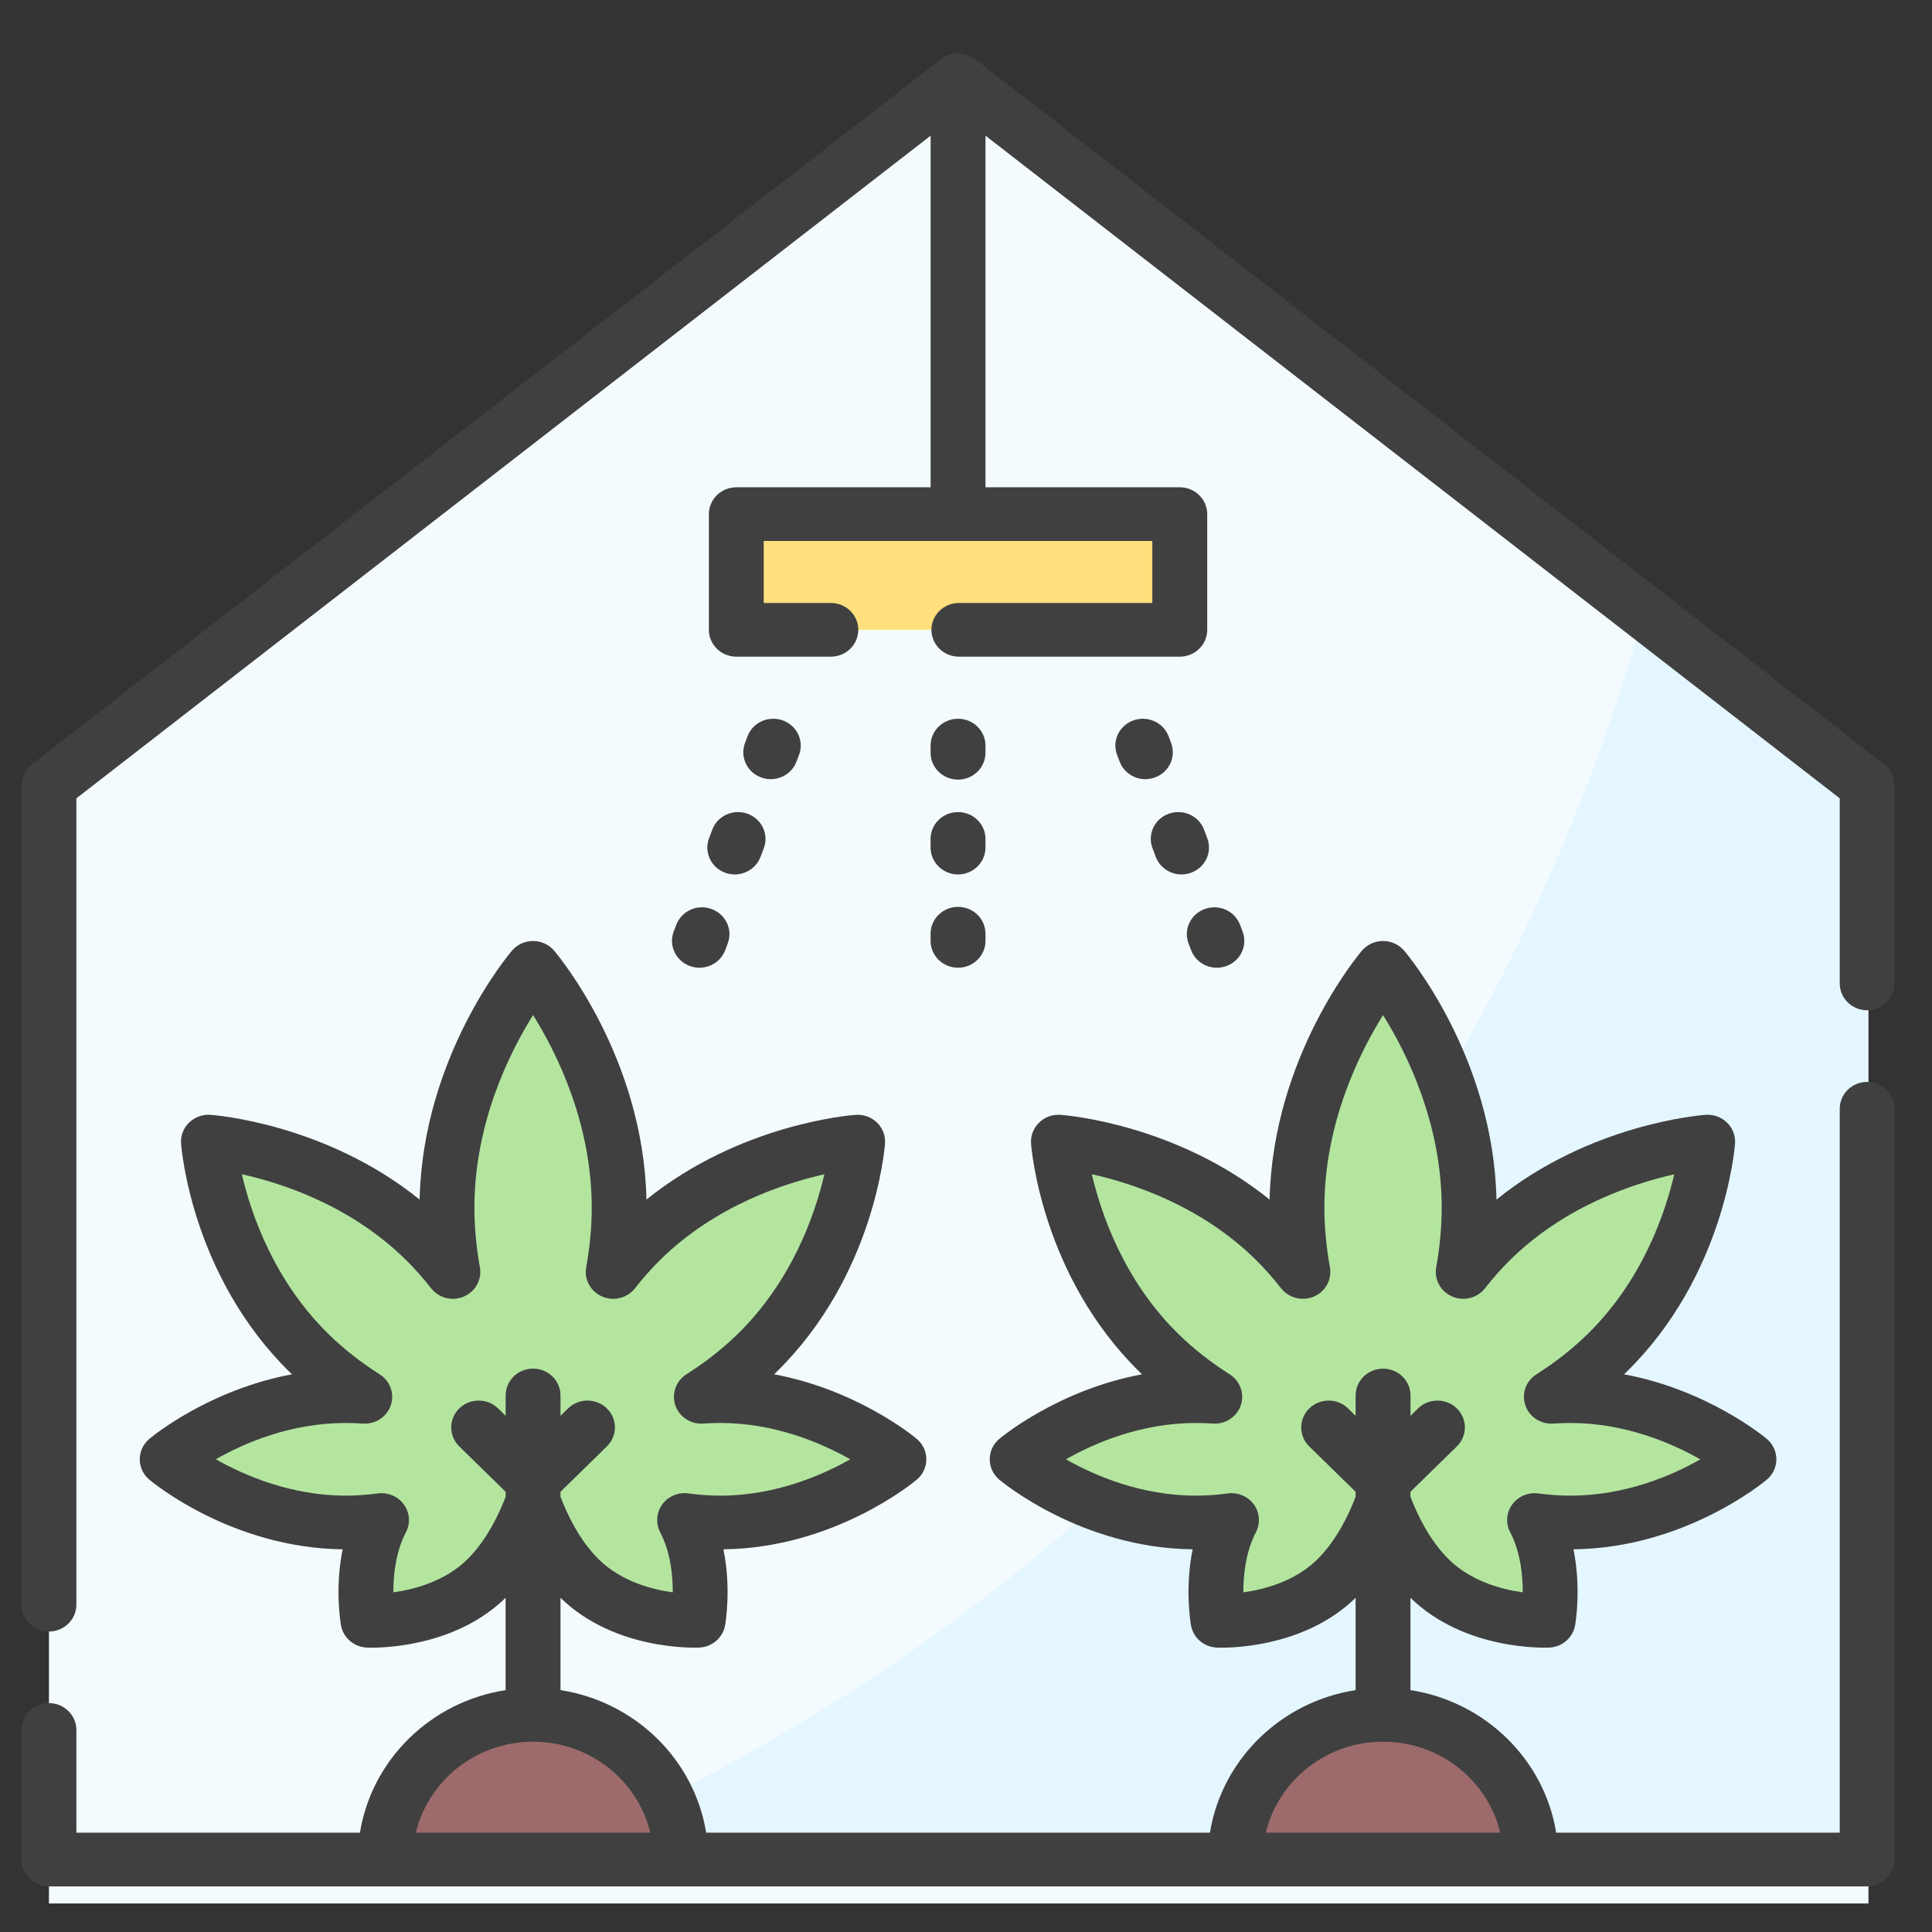 <svg width="36" height="36" viewBox="0 0 36 36" fill="none" xmlns="http://www.w3.org/2000/svg">
<rect x="0" y="0" width="36" height="36" fill="#333333" stroke="none"/>
<path d="M34.816 35.468V14.959L17.864 1.493L0.912 14.959V35.468H34.816Z" fill="#F4FBFF"/>
<path d="M9.912 34.649H34.793V14.634C34.793 14.634 32.176 12.604 30.637 11.411C28.68 18.376 23.517 28.868 9.912 34.649Z" fill="#E4F6FF"/>
<path d="M9.933 18.035C9.933 18.035 8.329 19.915 8.329 22.504C8.329 22.918 8.37 23.319 8.439 23.701C8.28 23.497 8.105 23.298 7.912 23.109C6.202 21.436 3.884 21.272 3.884 21.272C3.884 21.272 4.051 23.54 5.761 25.214C6.086 25.532 6.439 25.801 6.796 26.027C6.68 26.019 6.562 26.014 6.443 26.014C4.515 26.014 3.115 27.192 3.115 27.192C3.115 27.192 4.515 28.369 6.443 28.369C6.671 28.369 6.893 28.352 7.109 28.323C6.671 29.162 6.858 30.201 6.858 30.201C6.858 30.201 8.195 30.266 9.064 29.416C9.525 28.964 9.799 28.353 9.933 27.977C10.066 28.353 10.34 28.964 10.802 29.416C11.671 30.266 13.007 30.201 13.007 30.201C13.007 30.201 13.194 29.162 12.757 28.323C12.972 28.352 13.195 28.369 13.422 28.369C15.35 28.369 16.75 27.192 16.75 27.192C16.75 27.192 15.35 26.014 13.422 26.014C13.303 26.014 13.185 26.019 13.069 26.027C13.427 25.801 13.779 25.532 14.104 25.214C15.815 23.54 15.981 21.272 15.981 21.272C15.981 21.272 13.664 21.436 11.954 23.109C11.76 23.299 11.586 23.497 11.427 23.701C11.495 23.319 11.537 22.918 11.537 22.504C11.537 19.915 9.933 18.035 9.933 18.035V18.035Z" fill="#B3E59F"/>
<path d="M7.225 34.853C7.225 33.365 8.458 32.158 9.979 32.158C11.5 32.158 12.734 33.365 12.734 34.853H7.225Z" fill="#9D6B6B"/>
<path d="M25.77 18.035C25.77 18.035 24.166 19.915 24.166 22.504C24.166 22.918 24.208 23.319 24.276 23.701C24.117 23.497 23.943 23.298 23.749 23.109C22.039 21.436 19.722 21.272 19.722 21.272C19.722 21.272 19.889 23.54 21.599 25.214C21.924 25.532 22.277 25.801 22.634 26.027C22.518 26.019 22.4 26.014 22.281 26.014C20.353 26.014 18.953 27.192 18.953 27.192C18.953 27.192 20.353 28.369 22.281 28.369C22.508 28.369 22.731 28.352 22.946 28.323C22.509 29.162 22.696 30.201 22.696 30.201C22.696 30.201 24.032 30.266 24.902 29.416C25.363 28.964 25.637 28.353 25.77 27.977C25.904 28.353 26.178 28.964 26.639 29.416C27.509 30.266 28.845 30.201 28.845 30.201C28.845 30.201 29.032 29.162 28.595 28.323C28.81 28.352 29.033 28.369 29.26 28.369C31.188 28.369 32.588 27.192 32.588 27.192C32.588 27.192 31.188 26.014 29.26 26.014C29.141 26.014 29.023 26.019 28.907 26.027C29.264 25.801 29.617 25.532 29.942 25.214C31.652 23.54 31.819 21.272 31.819 21.272C31.819 21.272 29.502 21.436 27.792 23.109C27.598 23.298 27.424 23.497 27.265 23.701C27.333 23.319 27.375 22.918 27.375 22.504C27.375 19.915 25.77 18.035 25.77 18.035V18.035Z" fill="#B3E59F"/>
<path d="M23.018 34.649C23.018 33.16 24.251 31.954 25.772 31.954C27.293 31.954 28.527 33.16 28.527 34.649H23.018Z" fill="#9D6B6B"/>
<path d="M13.721 9.58H21.984V11.736H13.721V9.58Z" fill="#FFE07D"/>
<path d="M35.11 14.242L18.169 1.101C17.99 0.958 17.714 0.958 17.534 1.101L0.594 14.242C0.472 14.337 0.4 14.481 0.4 14.634V29.901C0.4 30.177 0.629 30.401 0.912 30.401C1.194 30.401 1.423 30.177 1.423 29.901V14.876L17.341 2.528V9.08H13.72C13.438 9.08 13.209 9.304 13.209 9.58V11.736C13.209 12.012 13.438 12.236 13.72 12.236H15.482C15.764 12.236 15.993 12.012 15.993 11.736C15.993 11.46 15.764 11.236 15.482 11.236H14.231V10.08H21.472V11.236H17.868C17.585 11.236 17.356 11.46 17.356 11.736C17.356 12.012 17.585 12.236 17.868 12.236H21.984C22.266 12.236 22.495 12.012 22.495 11.736V9.58C22.495 9.304 22.266 9.08 21.984 9.08H18.363V2.528L34.281 14.876V18.325C34.281 18.601 34.51 18.825 34.792 18.825C35.075 18.825 35.303 18.601 35.303 18.325V14.634C35.303 14.481 35.232 14.337 35.11 14.242V14.242Z" fill="#404040"/>
<path d="M34.792 20.16C34.51 20.16 34.281 20.383 34.281 20.66V34.149H28.997C28.777 32.787 27.674 31.708 26.282 31.493V29.773C27.3 30.765 28.808 30.703 28.871 30.7C29.11 30.689 29.308 30.517 29.349 30.287C29.356 30.251 29.468 29.601 29.319 28.869C31.381 28.847 32.859 27.624 32.922 27.571C33.035 27.476 33.1 27.338 33.1 27.192C33.1 27.046 33.035 26.907 32.922 26.812C32.869 26.768 31.819 25.899 30.263 25.608C30.277 25.595 30.291 25.581 30.304 25.568C32.128 23.783 32.322 21.409 32.33 21.308C32.34 21.164 32.286 21.021 32.181 20.919C32.076 20.816 31.932 20.763 31.783 20.773C31.689 20.78 29.633 20.941 27.885 22.352C27.825 19.693 26.233 17.795 26.164 17.714C26.066 17.6 25.923 17.534 25.771 17.534C25.619 17.534 25.476 17.6 25.378 17.714C25.309 17.795 23.717 19.693 23.657 22.352C21.909 20.941 19.853 20.78 19.759 20.773C19.61 20.763 19.465 20.816 19.361 20.919C19.256 21.021 19.202 21.164 19.212 21.308C19.22 21.409 19.414 23.783 21.238 25.568C21.252 25.581 21.265 25.595 21.279 25.608C19.723 25.899 18.673 26.768 18.62 26.812C18.507 26.907 18.442 27.046 18.442 27.192C18.442 27.338 18.507 27.476 18.62 27.571C18.683 27.624 20.161 28.847 22.223 28.869C22.074 29.601 22.186 30.251 22.193 30.287C22.234 30.517 22.433 30.689 22.671 30.7C22.679 30.701 22.711 30.702 22.762 30.702C23.112 30.702 24.372 30.638 25.26 29.773V31.493C23.868 31.708 22.765 32.787 22.546 34.149H13.158C12.938 32.787 11.836 31.708 10.444 31.493V29.773C11.462 30.765 12.969 30.703 13.033 30.7C13.271 30.688 13.469 30.517 13.511 30.287C13.517 30.251 13.63 29.601 13.48 28.869C15.543 28.846 17.021 27.624 17.083 27.571C17.196 27.476 17.261 27.338 17.261 27.192C17.261 27.046 17.196 26.907 17.083 26.812C17.031 26.768 15.981 25.899 14.424 25.608C14.438 25.595 14.452 25.581 14.466 25.568C16.29 23.783 16.484 21.409 16.491 21.308C16.502 21.163 16.448 21.021 16.343 20.919C16.238 20.816 16.094 20.763 15.945 20.773C15.851 20.78 13.794 20.941 12.046 22.352C11.987 19.693 10.394 17.795 10.325 17.714C10.228 17.6 10.084 17.534 9.933 17.534C9.781 17.534 9.637 17.6 9.54 17.714C9.471 17.795 7.878 19.693 7.819 22.352C6.071 20.941 4.015 20.78 3.921 20.773C3.772 20.763 3.627 20.816 3.522 20.919C3.417 21.021 3.363 21.163 3.374 21.308C3.381 21.409 3.576 23.783 5.399 25.568C5.413 25.581 5.427 25.595 5.441 25.608C3.885 25.899 2.834 26.768 2.782 26.812C2.669 26.907 2.604 27.046 2.604 27.192C2.604 27.338 2.669 27.476 2.782 27.571C2.844 27.624 4.322 28.846 6.385 28.869C6.235 29.601 6.348 30.251 6.354 30.287C6.396 30.517 6.594 30.689 6.832 30.7C6.841 30.701 6.872 30.702 6.924 30.702C7.274 30.702 8.534 30.638 9.421 29.773V31.493C8.029 31.708 6.927 32.786 6.707 34.149H1.423V32.236C1.423 31.959 1.194 31.735 0.912 31.735C0.629 31.735 0.4 31.959 0.4 32.236V34.649C0.4 34.926 0.629 35.15 0.912 35.15H34.792C35.075 35.15 35.303 34.926 35.303 34.649V20.66C35.303 20.383 35.075 20.16 34.792 20.16ZM24.541 29.062C24.126 29.468 23.558 29.617 23.168 29.671C23.167 29.355 23.209 28.921 23.402 28.551C23.489 28.385 23.474 28.185 23.364 28.033C23.267 27.9 23.111 27.823 22.947 27.823C22.924 27.823 22.901 27.824 22.878 27.828C22.674 27.855 22.474 27.869 22.281 27.869C21.263 27.869 20.396 27.495 19.861 27.192C20.396 26.889 21.263 26.515 22.281 26.515C22.385 26.515 22.491 26.519 22.597 26.526C22.829 26.544 23.045 26.404 23.12 26.187C23.194 25.97 23.109 25.732 22.913 25.608C22.559 25.383 22.238 25.132 21.961 24.86C20.944 23.865 20.518 22.621 20.345 21.88C21.1 22.048 22.367 22.463 23.389 23.463C23.555 23.626 23.717 23.808 23.871 24.005C24.015 24.188 24.267 24.252 24.483 24.159C24.699 24.066 24.822 23.841 24.781 23.614C24.713 23.237 24.678 22.864 24.678 22.504C24.678 20.928 25.331 19.619 25.771 18.915C26.211 19.619 26.864 20.928 26.864 22.504C26.864 22.864 26.829 23.237 26.762 23.614C26.721 23.841 26.844 24.066 27.059 24.159C27.275 24.252 27.528 24.188 27.671 24.005C27.825 23.808 27.987 23.626 28.154 23.463C29.17 22.469 30.439 22.052 31.197 21.882C31.024 22.624 30.597 23.866 29.581 24.86C29.304 25.132 28.984 25.383 28.63 25.608C28.433 25.732 28.348 25.97 28.423 26.187C28.497 26.404 28.712 26.543 28.945 26.526C29.052 26.519 29.158 26.515 29.261 26.515C30.281 26.515 31.149 26.89 31.683 27.193C31.151 27.496 30.287 27.869 29.261 27.869C29.069 27.869 28.868 27.855 28.665 27.828C28.476 27.802 28.289 27.882 28.178 28.034C28.068 28.185 28.053 28.385 28.14 28.551C28.333 28.921 28.375 29.354 28.374 29.671C27.983 29.616 27.416 29.467 27.002 29.062C26.629 28.697 26.399 28.198 26.282 27.89V27.797L27.146 26.952C27.346 26.756 27.346 26.44 27.146 26.244C26.947 26.049 26.623 26.049 26.423 26.244L26.283 26.382V26.003C26.283 25.727 26.054 25.503 25.771 25.503C25.489 25.503 25.26 25.727 25.26 26.003V26.382L25.119 26.244C24.92 26.049 24.596 26.049 24.396 26.244C24.197 26.44 24.197 26.756 24.396 26.952L25.26 27.797V27.89C25.143 28.198 24.913 28.697 24.541 29.062ZM25.771 32.454C26.832 32.454 27.723 33.179 27.955 34.149H23.587C23.819 33.179 24.71 32.454 25.771 32.454ZM8.702 29.062C8.287 29.468 7.72 29.617 7.33 29.671C7.329 29.354 7.371 28.92 7.564 28.551C7.651 28.385 7.636 28.185 7.525 28.033C7.429 27.9 7.273 27.823 7.109 27.823C7.086 27.823 7.062 27.824 7.039 27.828C6.836 27.855 6.635 27.869 6.443 27.869C5.423 27.869 4.555 27.494 4.021 27.191C4.553 26.888 5.417 26.515 6.443 26.515C6.546 26.515 6.652 26.519 6.759 26.526C6.991 26.544 7.207 26.404 7.281 26.187C7.356 25.97 7.271 25.732 7.074 25.608C6.72 25.383 6.4 25.132 6.123 24.86C5.106 23.865 4.679 22.621 4.506 21.88C5.262 22.048 6.528 22.463 7.55 23.463C7.717 23.626 7.879 23.808 8.033 24.005C8.176 24.188 8.428 24.252 8.644 24.159C8.86 24.066 8.983 23.841 8.942 23.614C8.874 23.237 8.84 22.864 8.84 22.504C8.84 20.928 9.492 19.619 9.933 18.914C10.373 19.619 11.026 20.928 11.026 22.504C11.026 22.864 10.991 23.237 10.923 23.614C10.882 23.841 11.005 24.066 11.221 24.159C11.437 24.252 11.689 24.188 11.833 24.005C11.987 23.808 12.149 23.626 12.315 23.463C13.332 22.468 14.603 22.051 15.361 21.881C15.189 22.621 14.765 23.86 13.743 24.86C13.466 25.131 13.145 25.383 12.791 25.607C12.595 25.732 12.51 25.97 12.584 26.187C12.659 26.404 12.873 26.543 13.107 26.526C13.213 26.519 13.319 26.515 13.423 26.515C14.441 26.515 15.308 26.889 15.843 27.192C15.307 27.495 14.441 27.869 13.423 27.869C13.23 27.869 13.03 27.855 12.826 27.827C12.637 27.802 12.45 27.881 12.34 28.033C12.23 28.185 12.215 28.384 12.301 28.55C12.495 28.921 12.537 29.355 12.536 29.671C12.145 29.617 11.578 29.468 11.163 29.062C10.791 28.697 10.56 28.198 10.444 27.889V27.797L11.308 26.952C11.508 26.756 11.508 26.439 11.308 26.244C11.108 26.049 10.784 26.049 10.585 26.244L10.444 26.382V26.003C10.444 25.726 10.215 25.502 9.933 25.502C9.65 25.502 9.422 25.726 9.422 26.003V26.382L9.281 26.244C9.081 26.049 8.757 26.049 8.558 26.244C8.358 26.439 8.358 26.756 8.558 26.952L9.422 27.797V27.889C9.305 28.198 9.075 28.697 8.702 29.062ZM9.933 32.454C10.994 32.454 11.884 33.179 12.117 34.149H7.749C7.981 33.179 8.872 32.454 9.933 32.454Z" fill="#404040"/>
<path d="M12.601 17.233L12.553 17.358C12.455 17.617 12.591 17.905 12.856 18.001C12.914 18.022 12.974 18.032 13.033 18.032C13.241 18.032 13.437 17.907 13.513 17.706L13.56 17.58C13.659 17.321 13.523 17.034 13.258 16.938C12.993 16.841 12.699 16.974 12.601 17.233Z" fill="#404040"/>
<path d="M13.273 15.458L13.212 15.62C13.114 15.879 13.249 16.167 13.514 16.263C13.572 16.284 13.632 16.294 13.691 16.294C13.899 16.294 14.095 16.169 14.171 15.967L14.232 15.806C14.331 15.547 14.195 15.259 13.93 15.163C13.665 15.067 13.371 15.199 13.273 15.458Z" fill="#404040"/>
<path d="M14.184 14.487C14.242 14.508 14.302 14.519 14.361 14.519C14.569 14.519 14.765 14.394 14.841 14.192L14.889 14.067C14.987 13.808 14.852 13.52 14.587 13.424C14.322 13.328 14.027 13.46 13.929 13.719L13.882 13.844C13.784 14.103 13.919 14.391 14.184 14.487V14.487Z" fill="#404040"/>
<path d="M22.147 17.58L22.195 17.706C22.271 17.907 22.466 18.032 22.674 18.032C22.733 18.032 22.793 18.022 22.852 18.001C23.117 17.905 23.252 17.617 23.154 17.358L23.107 17.233C23.009 16.974 22.715 16.841 22.449 16.938C22.184 17.034 22.049 17.321 22.147 17.58Z" fill="#404040"/>
<path d="M22.435 15.458C22.337 15.199 22.043 15.067 21.777 15.163C21.512 15.258 21.377 15.546 21.475 15.805L21.536 15.967C21.613 16.169 21.808 16.294 22.016 16.294C22.075 16.294 22.135 16.284 22.194 16.262C22.459 16.166 22.594 15.879 22.496 15.619L22.435 15.458Z" fill="#404040"/>
<path d="M21.775 13.719C21.676 13.46 21.382 13.328 21.117 13.424C20.852 13.52 20.717 13.808 20.815 14.067L20.863 14.192C20.939 14.394 21.135 14.519 21.342 14.519C21.401 14.519 21.462 14.508 21.52 14.487C21.785 14.391 21.92 14.103 21.822 13.844L21.775 13.719Z" fill="#404040"/>
<path d="M17.852 14.527C18.134 14.527 18.363 14.303 18.363 14.026V13.893C18.363 13.617 18.134 13.393 17.852 13.393C17.569 13.393 17.34 13.617 17.34 13.893V14.026C17.34 14.303 17.569 14.527 17.852 14.527Z" fill="#404040"/>
<path d="M17.34 15.793C17.34 16.069 17.569 16.294 17.852 16.294C18.134 16.294 18.363 16.069 18.363 15.793V15.632C18.363 15.356 18.134 15.132 17.852 15.132C17.569 15.132 17.34 15.356 17.34 15.632V15.793Z" fill="#404040"/>
<path d="M17.34 17.532C17.34 17.808 17.569 18.032 17.852 18.032C18.134 18.032 18.363 17.808 18.363 17.532V17.399C18.363 17.122 18.134 16.898 17.852 16.898C17.569 16.898 17.34 17.122 17.34 17.399V17.532Z" fill="#404040"/>
</svg>

